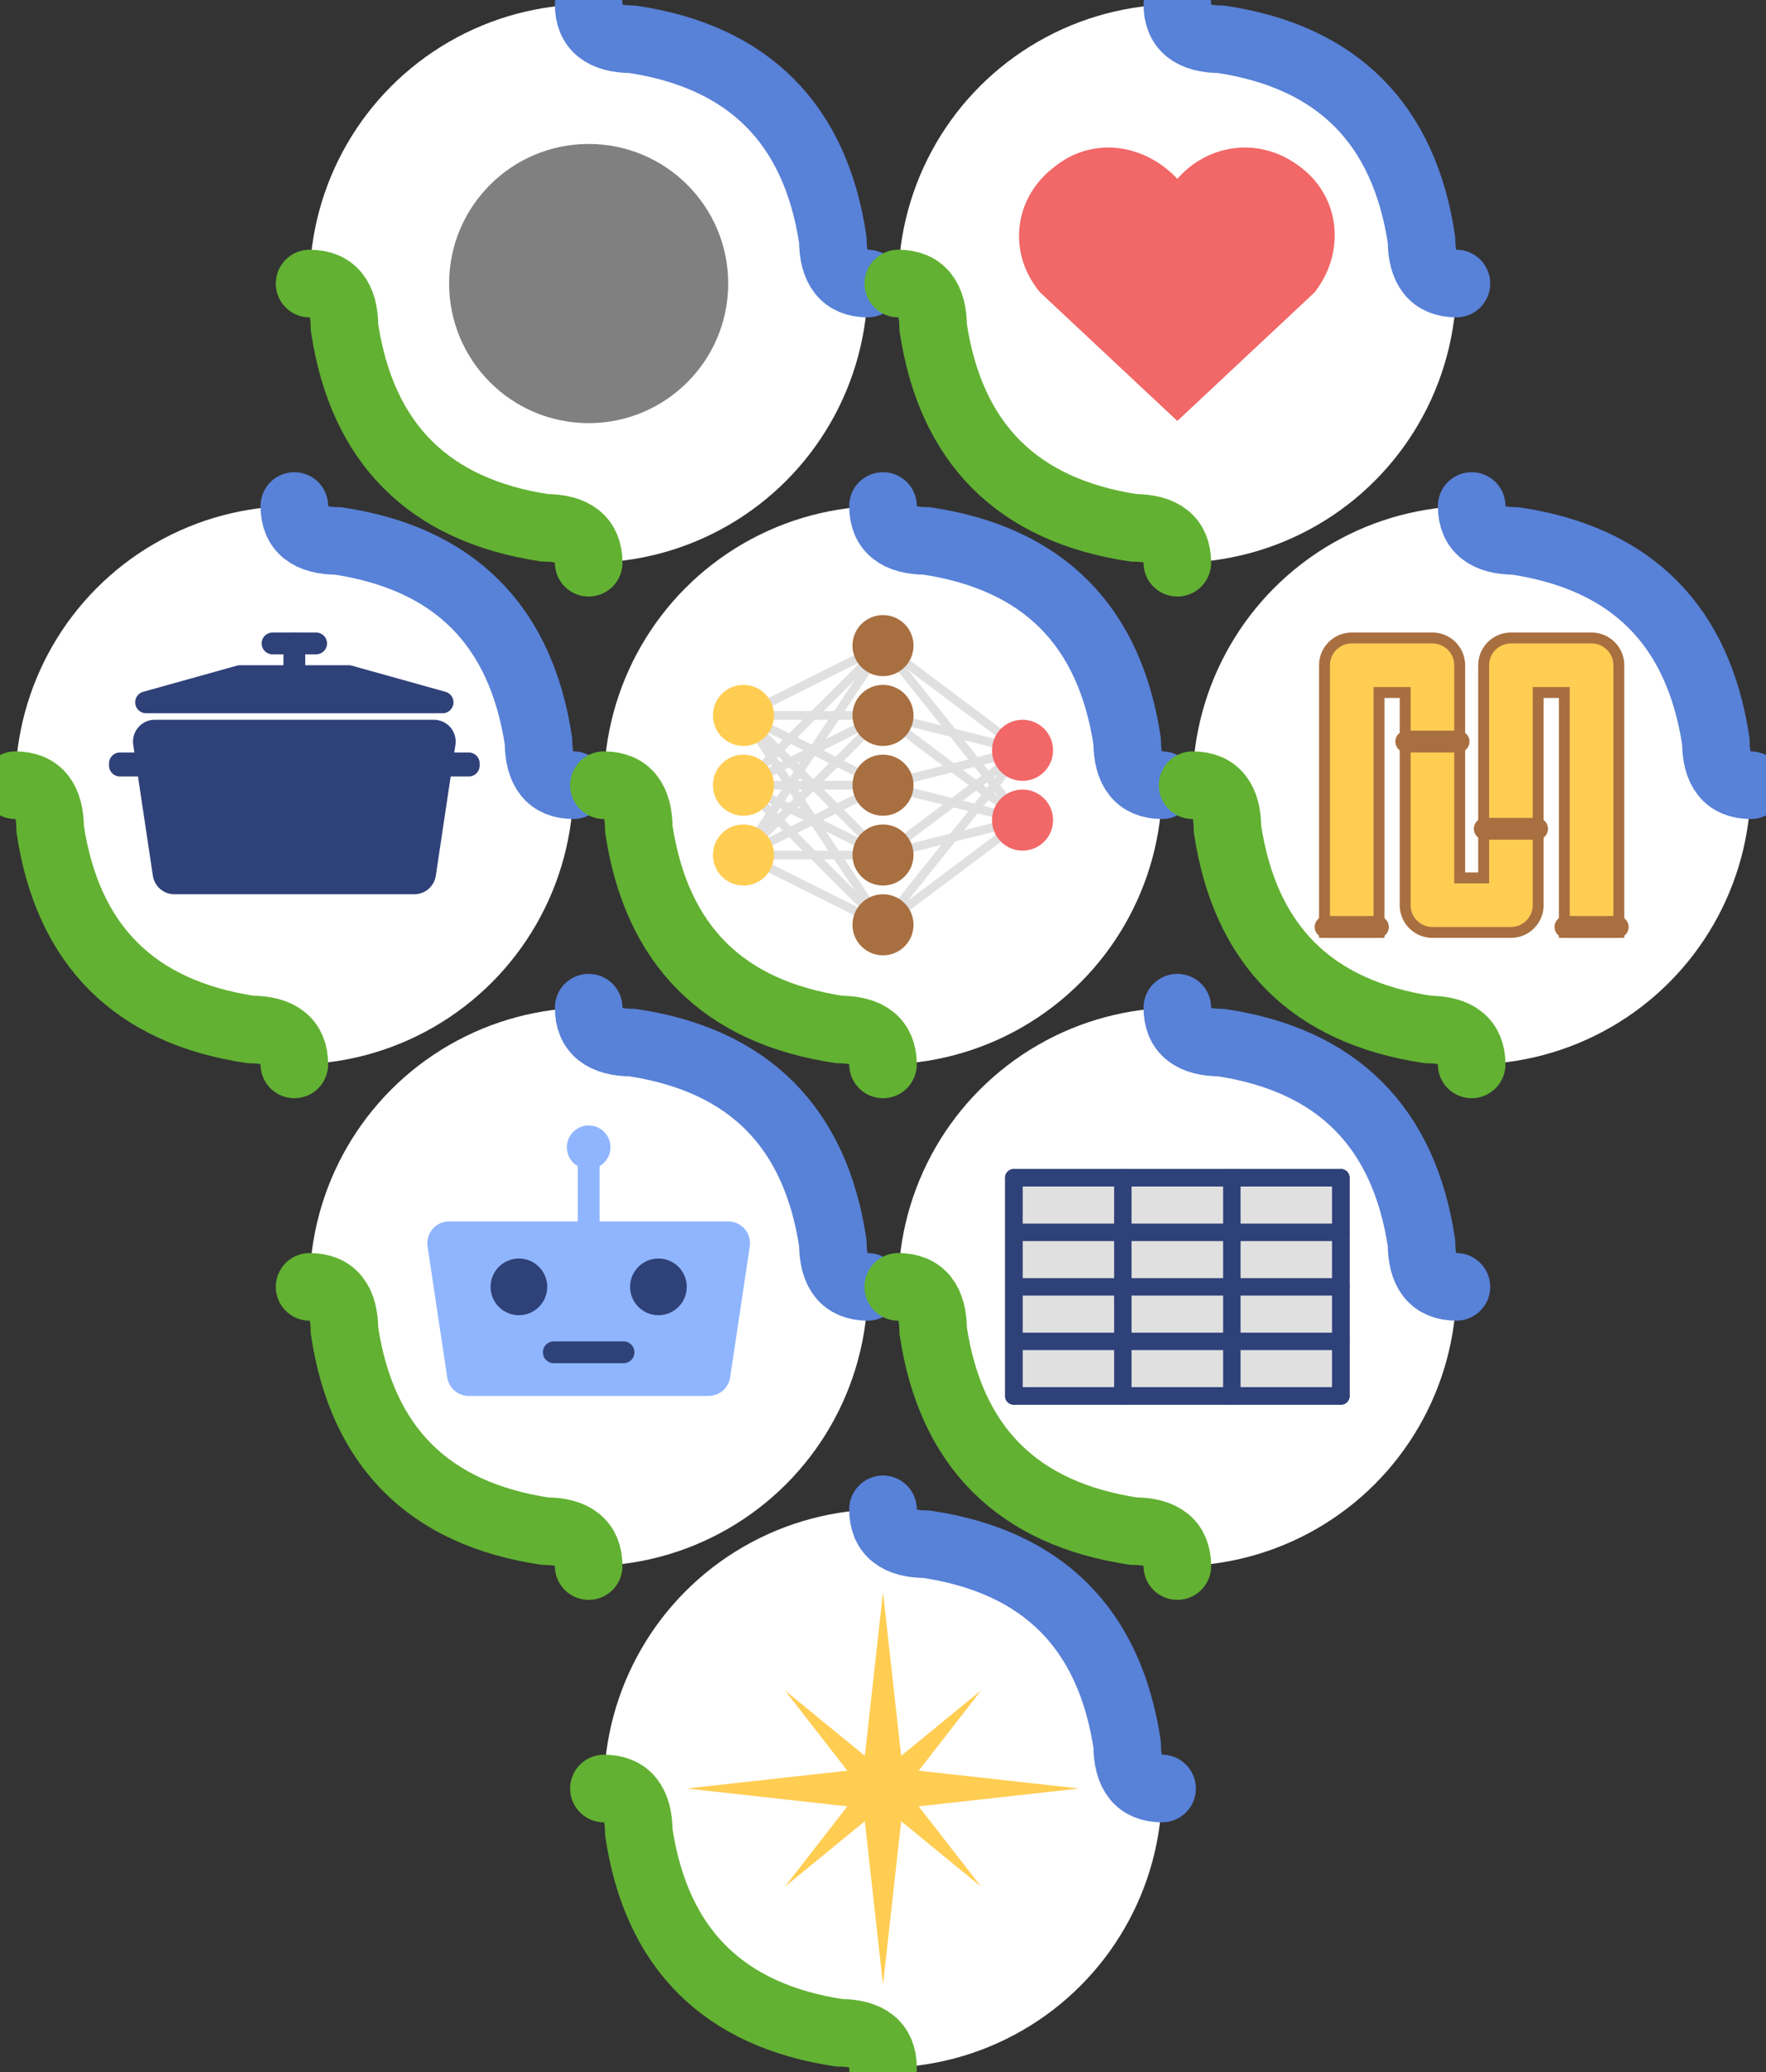 <svg viewBox="-135 -130 810 950" xmlns="http://www.w3.org/2000/svg"><rect x="-135" y="-130" width="810" height="950" fill="#333333" stroke="none"/><g fill="none" stroke-linecap="round" stroke-linejoin="round" stroke-width="31" transform="translate(135,0)"><circle cx="0" cy="0" fill="#FFFFFF" r="128" stroke="none"></circle><g stroke-linecap="butt"><path d="M -128,0 Q -112,0 -112,20 -100,100 -20,112 0,112 0,128" stroke="#62B132"></path><path d="M 128,0 Q 112,0 112,-20 100,-100 20,-112  0,-112 0,-128" stroke="#5881D8"></path></g><circle cx="0" cy="0" fill="#808080" id="gray ball of clay" r="64.0"></circle></g><g fill="none" stroke-linecap="round" stroke-linejoin="round" stroke-width="31" transform="translate(405,0)"><circle cx="0" cy="0" fill="#FFFFFF" r="128" stroke="none"></circle><g stroke-linecap="butt"><path d="M -128,0 Q -112,0 -112,20 -100,100 -20,112 0,112 0,128" stroke="#62B132"></path><path d="M 128,0 Q 112,0 112,-20 100,-100 20,-112  0,-112 0,-128" stroke="#5881D8"></path></g><g id="heart" transform="translate(-120,-120) scale(10)"><path d="M 12.0 7.2 C 10.5 5.6 8.1 5.2 6.3 6.7 C 4.5 8.1 4.2 10.6 5.7 12.4 L 12.0 18.3 L 18.3 12.4 C 19.7 10.6 19.5 8.1 17.7 6.7 C 15.8 5.2 13.4 5.6 12.0 7.2 Z" fill="#F26767"></path></g></g><g fill="none" stroke-linecap="round" stroke-linejoin="round" stroke-width="31" transform="translate(0,230)"><circle cx="0" cy="0" fill="#FFFFFF" r="128" stroke="none"></circle><g stroke-linecap="butt"><path d="M -128,0 Q -112,0 -112,20 -100,100 -20,112 0,112 0,128" stroke="#62B132"></path><path d="M 128,0 Q 112,0 112,-20 100,-100 20,-112  0,-112 0,-128" stroke="#5881D8"></path></g><g fill="#2F4179" id="cooking pot" stroke="#2F4179"><g id="lid"><line stroke-width="10" x1="-10" x2="10" y1="-65" y2="-65"></line><line stroke-width="10" x1="0" x2="0" y1="-65" y2="-55"></line><path d="M -68 -38 L 68 -38 25 -50 -25 -50 z" stroke-width="10"></path></g><g id="pot"><rect height="1" stroke-width="10" width="10" x="-80" y="-10"></rect><rect height="1" stroke-width="10" width="10" x="70" y="-10"></rect><path d="M -64 -20 L 64 -20 55 40 -55 40 z" stroke-width="20"></path></g></g></g><g fill="none" stroke-linecap="round" stroke-linejoin="round" stroke-width="31" transform="translate(270,230)"><circle cx="0" cy="0" fill="#FFFFFF" r="128" stroke="none"></circle><g stroke-linecap="butt"><path d="M -128,0 Q -112,0 -112,20 -100,100 -20,112 0,112 0,128" stroke="#62B132"></path><path d="M 128,0 Q 112,0 112,-20 100,-100 20,-112  0,-112 0,-128" stroke="#5881D8"></path></g><g id="net"><g stroke="#E0E0E0" stroke-width="4"><g><line x1="-64" x2="0" y1="-32" y2="-64"></line><line x1="-64" x2="0" y1="-32" y2="-32"></line><line x1="-64" x2="0" y1="-32" y2="0"></line><line x1="-64" x2="0" y1="-32" y2="32"></line><line x1="-64" x2="0" y1="-32" y2="64"></line><line x1="-64" x2="0" y1="0" y2="-64"></line><line x1="-64" x2="0" y1="0" y2="-32"></line><line x1="-64" x2="0" y1="0" y2="0"></line><line x1="-64" x2="0" y1="0" y2="32"></line><line x1="-64" x2="0" y1="0" y2="64"></line><line x1="-64" x2="0" y1="32" y2="-64"></line><line x1="-64" x2="0" y1="32" y2="-32"></line><line x1="-64" x2="0" y1="32" y2="0"></line><line x1="-64" x2="0" y1="32" y2="32"></line><line x1="-64" x2="0" y1="32" y2="64"></line></g><g><line x1="0" x2="64" y1="-64" y2="-16"></line><line x1="0" x2="64" y1="-64" y2="16"></line><line x1="0" x2="64" y1="-32" y2="-16"></line><line x1="0" x2="64" y1="-32" y2="16"></line><line x1="0" x2="64" y1="0" y2="-16"></line><line x1="0" x2="64" y1="0" y2="16"></line><line x1="0" x2="64" y1="32" y2="-16"></line><line x1="0" x2="64" y1="32" y2="16"></line><line x1="0" x2="64" y1="64" y2="-16"></line><line x1="0" x2="64" y1="64" y2="16"></line></g></g><g fill="#FFCD52"><circle cx="-64" cy="-32" r="14"></circle><circle cx="-64" cy="0" r="14"></circle><circle cx="-64" cy="32" r="14"></circle></g><g fill="#A86F40"><circle cx="0" cy="-64" r="14"></circle><circle cx="0" cy="-32" r="14"></circle><circle cx="0" cy="0" r="14"></circle><circle cx="0" cy="32" r="14"></circle><circle cx="0" cy="64" r="14"></circle></g><g fill="#F26767"><circle cx="64" cy="-16" r="14"></circle><circle cx="64" cy="16" r="14"></circle></g></g></g><g fill="none" stroke-linecap="round" stroke-linejoin="round" stroke-width="31" transform="translate(540,230)"><circle cx="0" cy="0" fill="#FFFFFF" r="128" stroke="none"></circle><g stroke-linecap="butt"><path d="M -128,0 Q -112,0 -112,20 -100,100 -20,112 0,112 0,128" stroke="#62B132"></path><path d="M 128,0 Q 112,0 112,-20 100,-100 20,-112  0,-112 0,-128" stroke="#5881D8"></path></g><g id="tilde" stroke="#FFCD52" stroke-linecap="square" stroke-width="20"><path d="M -55 55 L -55 -55 -18 -55 -18 55 18 55 18 -55 55 -55 55 55" stroke="#A86F40" stroke-width="30"></path><path d="M -55 55 L -55 -55 -18 -55 -18 55 18 55 18 -55 55 -55 55 55"></path><path d="M -67 65 L -43 65" stroke="#A86F40" stroke-linecap="round" stroke-width="10"></path><path d="M 67 65 L 43 65" stroke="#A86F40" stroke-linecap="round" stroke-width="10"></path><path d="M -30 -20 L -6 -20" stroke="#A86F40" stroke-linecap="round" stroke-width="10"></path><path d="M 30 20 L 6 20" stroke="#A86F40" stroke-linecap="round" stroke-width="10"></path></g></g><g fill="none" stroke-linecap="round" stroke-linejoin="round" stroke-width="31" transform="translate(135,460)"><circle cx="0" cy="0" fill="#FFFFFF" r="128" stroke="none"></circle><g stroke-linecap="butt"><path d="M -128,0 Q -112,0 -112,20 -100,100 -20,112 0,112 0,128" stroke="#62B132"></path><path d="M 128,0 Q 112,0 112,-20 100,-100 20,-112  0,-112 0,-128" stroke="#5881D8"></path></g><g fill="#8FB5FE" id="robot head" stroke="#8FB5FE"><path d="M -64 -20 L 64 -20 55 40 -55 40 z" stroke-width="20"></path><line stroke-width="10" x1="0" x2="0" y1="0" y2="-64"></line><circle cx="0" cy="-64" r="10" stroke="none"></circle><g fill="#2F4179" stroke="#2F4179" stroke-width="10"><circle cx="-32" cy="0" r="8"></circle><circle cx="32" cy="0" r="8"></circle><line x1="-16" x2="16" y1="30" y2="30"></line></g></g></g><g fill="none" stroke-linecap="round" stroke-linejoin="round" stroke-width="31" transform="translate(405,460)"><circle cx="0" cy="0" fill="#FFFFFF" r="128" stroke="none"></circle><g stroke-linecap="butt"><path d="M -128,0 Q -112,0 -112,20 -100,100 -20,112 0,112 0,128" stroke="#62B132"></path><path d="M 128,0 Q 112,0 112,-20 100,-100 20,-112  0,-112 0,-128" stroke="#5881D8"></path></g><g id="grid of data" stroke="#2F4179" stroke-width="8"><rect fill="#E0E0E0" height="100.0" width="150.0" x="-75.0" y="-50.0"></rect><line x1="-75.0" x2="75.0" y1="-50.0" y2="-50.0"></line><line x1="-75.0" x2="75.0" y1="-25.0" y2="-25.0"></line><line x1="-75.0" x2="75.0" y1="0.0" y2="0.0"></line><line x1="-75.0" x2="75.0" y1="25.0" y2="25.0"></line><line x1="-75.0" x2="75.0" y1="50.0" y2="50.0"></line><line x1="-75.0" x2="-75.0" y1="-50.0" y2="50.0"></line><line x1="-25.0" x2="-25.0" y1="-50.0" y2="50.0"></line><line x1="25.0" x2="25.0" y1="-50.0" y2="50.0"></line><line x1="75.0" x2="75.0" y1="-50.0" y2="50.0"></line></g></g><g fill="none" stroke-linecap="round" stroke-linejoin="round" stroke-width="31" transform="translate(270,690)"><circle cx="0" cy="0" fill="#FFFFFF" r="128" stroke="none"></circle><g stroke-linecap="butt"><path d="M -128,0 Q -112,0 -112,20 -100,100 -20,112 0,112 0,128" stroke="#62B132"></path><path d="M 128,0 Q 112,0 112,-20 100,-100 20,-112  0,-112 0,-128" stroke="#5881D8"></path></g><g fill="#FFCD52" id="north star"><path d="M 0 -90 L 10 0 0 90 -10 0 Z"></path><path d="M -90 0 L 0 10 90 0 0 -10 Z"></path><path d="M -45 -45 L -10 0 45 45 10 0 Z"></path><path d="M -45 45 L -10 0 45 -45 10 0 Z"></path></g></g></svg>